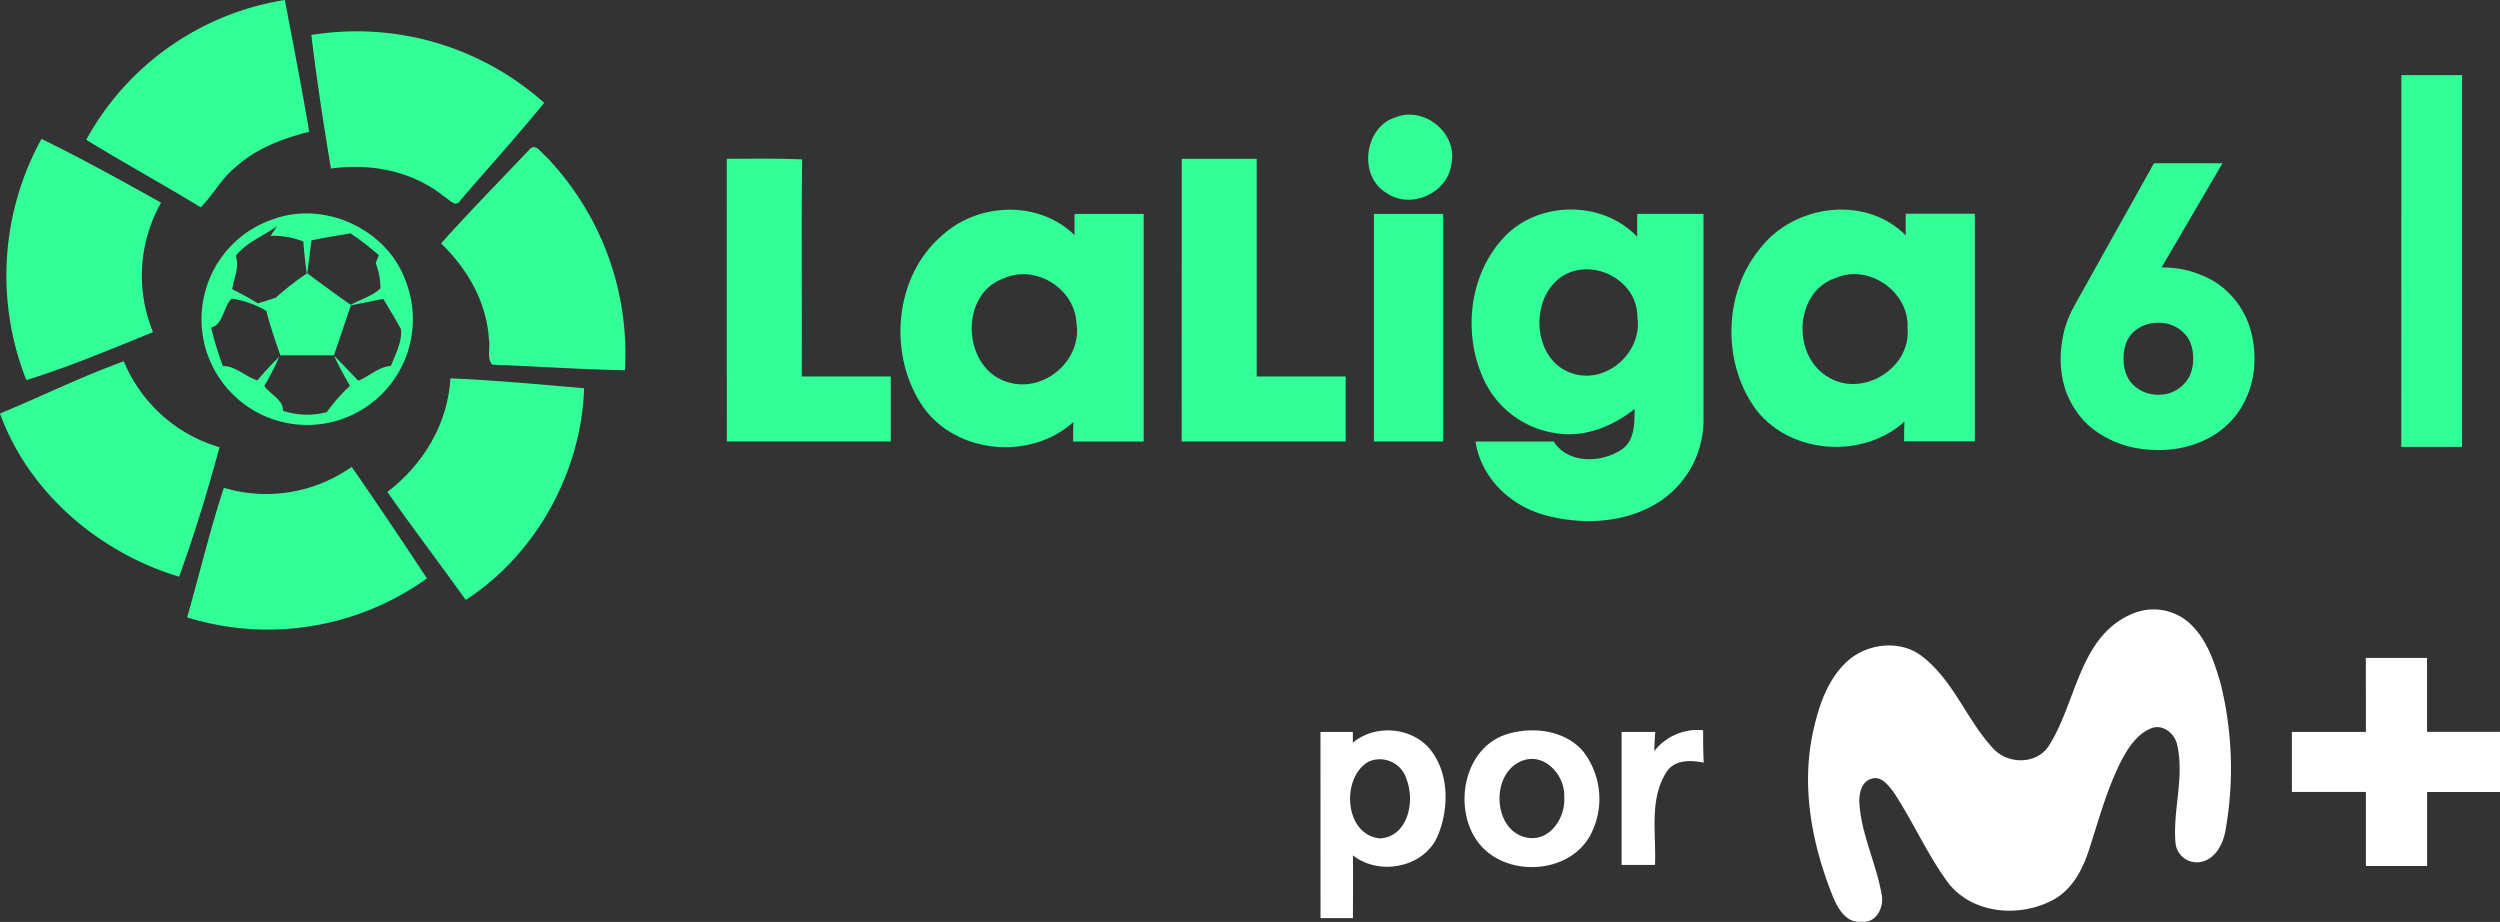 <svg version="1.1" viewBox="0 0 195.46 72.078" xmlns="http://www.w3.org/2000/svg">
 <rect x="0" y="0" width="195.46" height="72.078" fill="#333333" stroke="none"/>
 <path class="cls-1" d="m6.742 10.924a21.573 21.573 0 0 1 15.526-10.924c0.654 3.43 1.326 6.861 1.905 10.305-2.069 0.517-4.129 1.291-5.747 2.754-1.11 0.884-1.746 2.162-2.732 3.148-2.949-1.795-5.995-3.462-8.952-5.283z" fill="#3f9" stroke-width="1.998"/>
 <path class="cls-1" d="m24.345 2.736a22.011 22.011 0 0 1 18.2 5.305c-2.091 2.568-4.35 5.066-6.534 7.599-0.349 0.676-0.92-0.08-1.295-0.279-2.454-1.989-5.747-2.622-8.841-2.184-0.575-3.453-1.119-6.949-1.53-10.442z" fill="#3f9" stroke-width="1.998"/>
 <path class="cls-1" d="m187.75 5.874h4.744q0 14.531 0 29.062-2.383 0-4.752 0 0.013-14.531 9e-3 -29.062z" fill="#3f9" stroke-width="1.998"/>
 <path class="cls-1" d="m109.09 9.182c2.25-0.933 4.934 1.264 4.381 3.66-0.283 2.268-3.196 3.559-5.066 2.25-2.219-1.3-1.768-5.141 0.685-5.911z" fill="#3f9" stroke-width="1.998"/>
 <path class="cls-1" d="m3.245 10.857c3.17 1.56 6.269 3.263 9.345 4.991a11.618 11.618 0 0 0-0.628 10.119c-3.267 1.326-6.534 2.705-9.902 3.749a22.179 22.179 0 0 1 1.185-18.859z" fill="#3f9" stroke-width="1.998"/>
 <path class="cls-1" d="m41.427 11.653c0.482-0.482 0.928 0.354 1.286 0.61a22.219 22.219 0 0 1 6.145 16.688c-3.462-0.075-6.923-0.305-10.38-0.442-0.442-0.535-0.115-1.326-0.252-1.972-0.168-2.909-1.693-5.539-3.744-7.506 2.255-2.511 4.624-4.925 6.945-7.378z" fill="#3f9" stroke-width="1.998" Googl="true"/>
 <path class="cls-1" d="m56.82 12.414c1.967 0 3.93-0.04 5.897 0.044-0.08 5.659 0 11.317-0.031 16.976h6.958v5.08q-6.41 0-12.82 0 0.009-11.048-0.004-22.099z" fill="#3f9" stroke-width="1.998"/>
 <path class="cls-1" d="m92.394 12.414h5.857q0 8.506 0 17.02h6.958q0 2.538 0 5.08-6.406 0-12.82 0z" fill="#3f9" stroke-width="1.998"/>
 <path class="cls-1" d="m73.725 18.346c2.829-2.529 7.515-2.679 10.287 0.035v-1.653h5.407q0 8.899 0 17.794h-5.521c0-0.385 0-1.149 0.027-1.534-3.289 3.006-9.08 2.533-11.706-1.11-2.838-4.027-2.369-10.287 1.508-13.532zm4.77 3.408c-3.594 1.251-3.24 7.162 0.358 8.143 2.812 0.831 5.796-1.768 5.305-4.673-0.141-2.679-3.214-4.571-5.663-3.47z" fill="#3f9" stroke-width="1.998"/>
 <path class="cls-1" d="m117.62 18.519c2.692-2.838 7.692-2.86 10.384 0v-1.799h5.181v16.025a7.648 7.648 0 0 1-3.333 6.406c-2.652 1.768-6.087 1.932-9.085 1.119-2.683-0.738-4.991-2.927-5.402-5.747h6.114c1.127 1.768 3.727 1.68 5.305 0.628 1.039-0.712 1.008-2.056 1.017-3.174-1.72 1.353-3.939 2.272-6.158 1.892a7.365 7.365 0 0 1-5.53-3.979c-1.79-3.616-1.317-8.408 1.508-11.37zm4.69 2.98c-2.847 1.64-2.564 6.812 0.743 7.732 2.652 0.769 5.389-1.768 4.96-4.443 0.035-2.803-3.316-4.615-5.703-3.289z" fill="#3f9" stroke-width="1.998"/>
 <path class="cls-1" d="m137.59 19.451c2.63-3.457 8.258-4.239 11.406-1.048v-1.693h5.402v17.794h-5.526c0-0.385 0-1.149 0.022-1.534-3.236 2.9-8.802 2.573-11.529-0.853-2.723-3.603-2.67-9.129 0.225-12.666zm5.871 2.294c-3.236 1.158-3.364 6.189-0.442 7.785 2.652 1.556 6.423-0.778 6.118-3.877 0.177-2.825-3.077-5.106-5.676-3.89z" fill="#3f9" stroke-width="1.998"/>
 <path class="cls-1" d="m21.516 17.086c3.979-1.362 8.762 0.884 10.194 4.863a8.262 8.262 0 1 1-15.725 1.079 8.232 8.232 0 0 1 5.53-5.941zm-3.095 2.913c0.332 0.884-0.155 1.768-0.261 2.617a22.104 22.104 0 0 1 2.003 1.105c0.442-0.137 0.928-0.287 1.388-0.442a23.501 23.501 0 0 1 2.436-1.897q-0.177-1.247-0.27-2.498a6.26 6.26 0 0 0-2.564-0.442l0.508-0.76c-1.074 0.778-2.369 1.242-3.227 2.317zm5.928-1.207c-0.106 0.858-0.212 1.715-0.327 2.573q1.68 1.26 3.4 2.471c0.756-0.442 1.684-0.668 2.321-1.286a5.305 5.305 0 0 0-0.367-1.976l0.243-0.628a24.014 24.014 0 0 0-2.21-1.706c-1.026 0.19-2.047 0.327-3.046 0.553zm-7.838 6.821a23.735 23.735 0 0 0 0.915 3.002c1.012 0 1.768 0.844 2.701 1.123a23.947 23.947 0 0 1 1.702-1.839 20.402 20.402 0 0 1-1.167 2.272c0.442 0.654 1.485 1.061 1.463 1.95a6.092 6.092 0 0 0 3.422 0.102 13.62 13.62 0 0 1 1.817-2.056c-0.442-0.769-0.884-1.547-1.238-2.347 0.641 0.637 1.26 1.295 1.883 1.945 0.884-0.358 1.591-1.083 2.555-1.158 0.358-0.92 0.884-1.857 0.787-2.873-0.442-0.813-0.924-1.583-1.388-2.374q-1.26 0.265-2.529 0.513c-0.442 1.295-0.884 2.604-1.326 3.908h-4.191c-0.389-1.154-0.8-2.299-1.096-3.479a7.767 7.767 0 0 0-2.697-0.959c-0.69 0.65-0.632 1.994-1.614 2.272z" fill="#3f9" stroke-width="1.998"/>
 <path class="cls-1" d="m107.42 16.728q2.705 0 5.407 0 0 8.89 0 17.789h-5.407z" fill="#3f9" stroke-width="1.998"/>
 <path class="cls-1" d="m0 32.329c3.236-1.326 6.384-2.896 9.681-4.08a11.605 11.605 0 0 0 7.484 6.715c-0.928 3.408-1.958 6.804-3.165 10.124-6.242-1.879-11.759-6.569-14.001-12.758z" fill="#3f9" stroke-width="1.998"/>
 <path class="cls-1" d="m35.216 29.579c3.492 0.15 6.976 0.473 10.455 0.778-0.221 6.538-3.749 12.988-9.257 16.547-2.02-2.829-4.142-5.592-6.127-8.444 2.789-2.118 4.739-5.331 4.929-8.881z" fill="#3f9" stroke-width="1.998"/>
 <path class="cls-1" d="m17.502 38.138a11.565 11.565 0 0 0 9.991-1.636c2.007 2.878 3.952 5.796 5.888 8.718a21.352 21.352 0 0 1-18.748 3.05c0.964-3.377 1.773-6.799 2.869-10.132z" fill="#3f9" stroke-width="1.998"/>
 <g transform="matrix(.984 0 0 .984 2.045 1.463)" fill="#fff" stroke-width="2.031">
  <path d="m167.28 47.311a4.288 4.288 0 0 1 4.341 0.491c1.556 1.229 2.21 3.192 2.741 5.026a28.023 28.023 0 0 1 0.398 11.596c-0.177 1.136-0.836 2.44-2.1 2.595a1.698 1.698 0 0 1-1.883-1.53c-0.225-2.599 0.721-5.208 0.133-7.789-0.164-0.84-1.017-1.583-1.892-1.379-1.136 0.367-1.874 1.406-2.427 2.409-1.154 2.184-1.817 4.584-2.564 6.923-0.513 1.698-1.326 3.47-2.966 4.354-2.652 1.446-6.454 1.145-8.373-1.384-1.658-2.259-2.781-4.863-4.319-7.184-0.411-0.526-0.981-1.326-1.768-1.039-0.756 0.208-0.95 1.101-0.95 1.768 0.115 2.555 1.326 4.863 1.768 7.369 0.243 1.017-0.411 2.378-1.614 2.21-1.132 0.128-1.804-0.955-2.188-1.848-1.693-4.138-2.604-8.758-1.649-13.192 0.442-2.042 1.132-4.173 2.71-5.632 1.578-1.459 4.271-1.768 5.999-0.385 2.471 1.919 3.51 5.026 5.592 7.272 1.145 1.273 3.364 1.326 4.39-0.106 2.255-3.444 2.405-8.704 6.622-10.548z"/>
  <path d="m185.9 50.79h4.863v5.875h5.796v4.779h-5.791q0 2.94 0 5.875h-4.863v-5.88h-5.88v-4.77h5.88z"/>
  <path d="m129.36 58.199a4.346 4.346 0 0 1 3.886-1.662c0 0.858 0 1.715 0.044 2.577-1.057-0.225-2.352-0.252-2.988 0.787-1.362 2.188-0.769 4.903-0.884 7.338q-1.326 0-2.652 0v-10.57h2.679c-0.053 0.53-0.066 1.017-0.084 1.53z"/>
  <path d="m102.84 56.67h2.573v0.853c1.79-1.508 4.783-1.242 6.216 0.628s1.419 4.589 0.553 6.715c-1.048 2.573-4.646 3.285-6.764 1.609 0.026 1.662 0 3.329 0 4.991h-2.573zm3.806 2.369c-2.21 1.286-1.905 5.857 0.95 6.092 2.21-0.168 2.763-2.953 2.087-4.686a2.21 2.21 0 0 0-3.037-1.406z"/>
  <path d="m117.67 56.842c2.047-0.619 4.58-0.323 6.043 1.375a6.158 6.158 0 0 1 0.557 6.68c-1.768 3.209-6.985 3.351-9.023 0.376-1.874-2.736-0.977-7.374 2.423-8.43zm1.074 2.171c-2.458 1.083-2.184 5.663 0.619 6.074 1.768 0.248 2.984-1.68 2.843-3.28 0.071-1.755-1.649-3.612-3.462-2.794z"/>
 </g>
 <g fill="#3f9" aria-label="6">
  <path d="m169 20.908q1.628 0 2.943 0.532 1.347 0.501 2.286 1.44 0.971 0.939 1.503 2.255 0.532 1.315 0.532 2.912 0 1.566-0.564 2.881-0.532 1.315-1.534 2.255-0.971 0.939-2.38 1.472-1.378 0.532-3.037 0.532-1.691 0-3.1-0.532-1.409-0.532-2.442-1.472-1.002-0.971-1.566-2.286-0.532-1.315-0.532-2.85 0-1.002 0.251-2.067 0.251-1.096 0.971-2.349l6.075-10.866h5.355zm-0.251 4.321q-1.127 0-1.942 0.72-0.783 0.72-0.783 2.098 0 1.315 0.783 2.067 0.814 0.752 1.942 0.752 1.127 0 1.91-0.752 0.814-0.752 0.814-2.067 0-1.378-0.814-2.098-0.783-0.72-1.91-0.72z"/>
 </g>
</svg>
